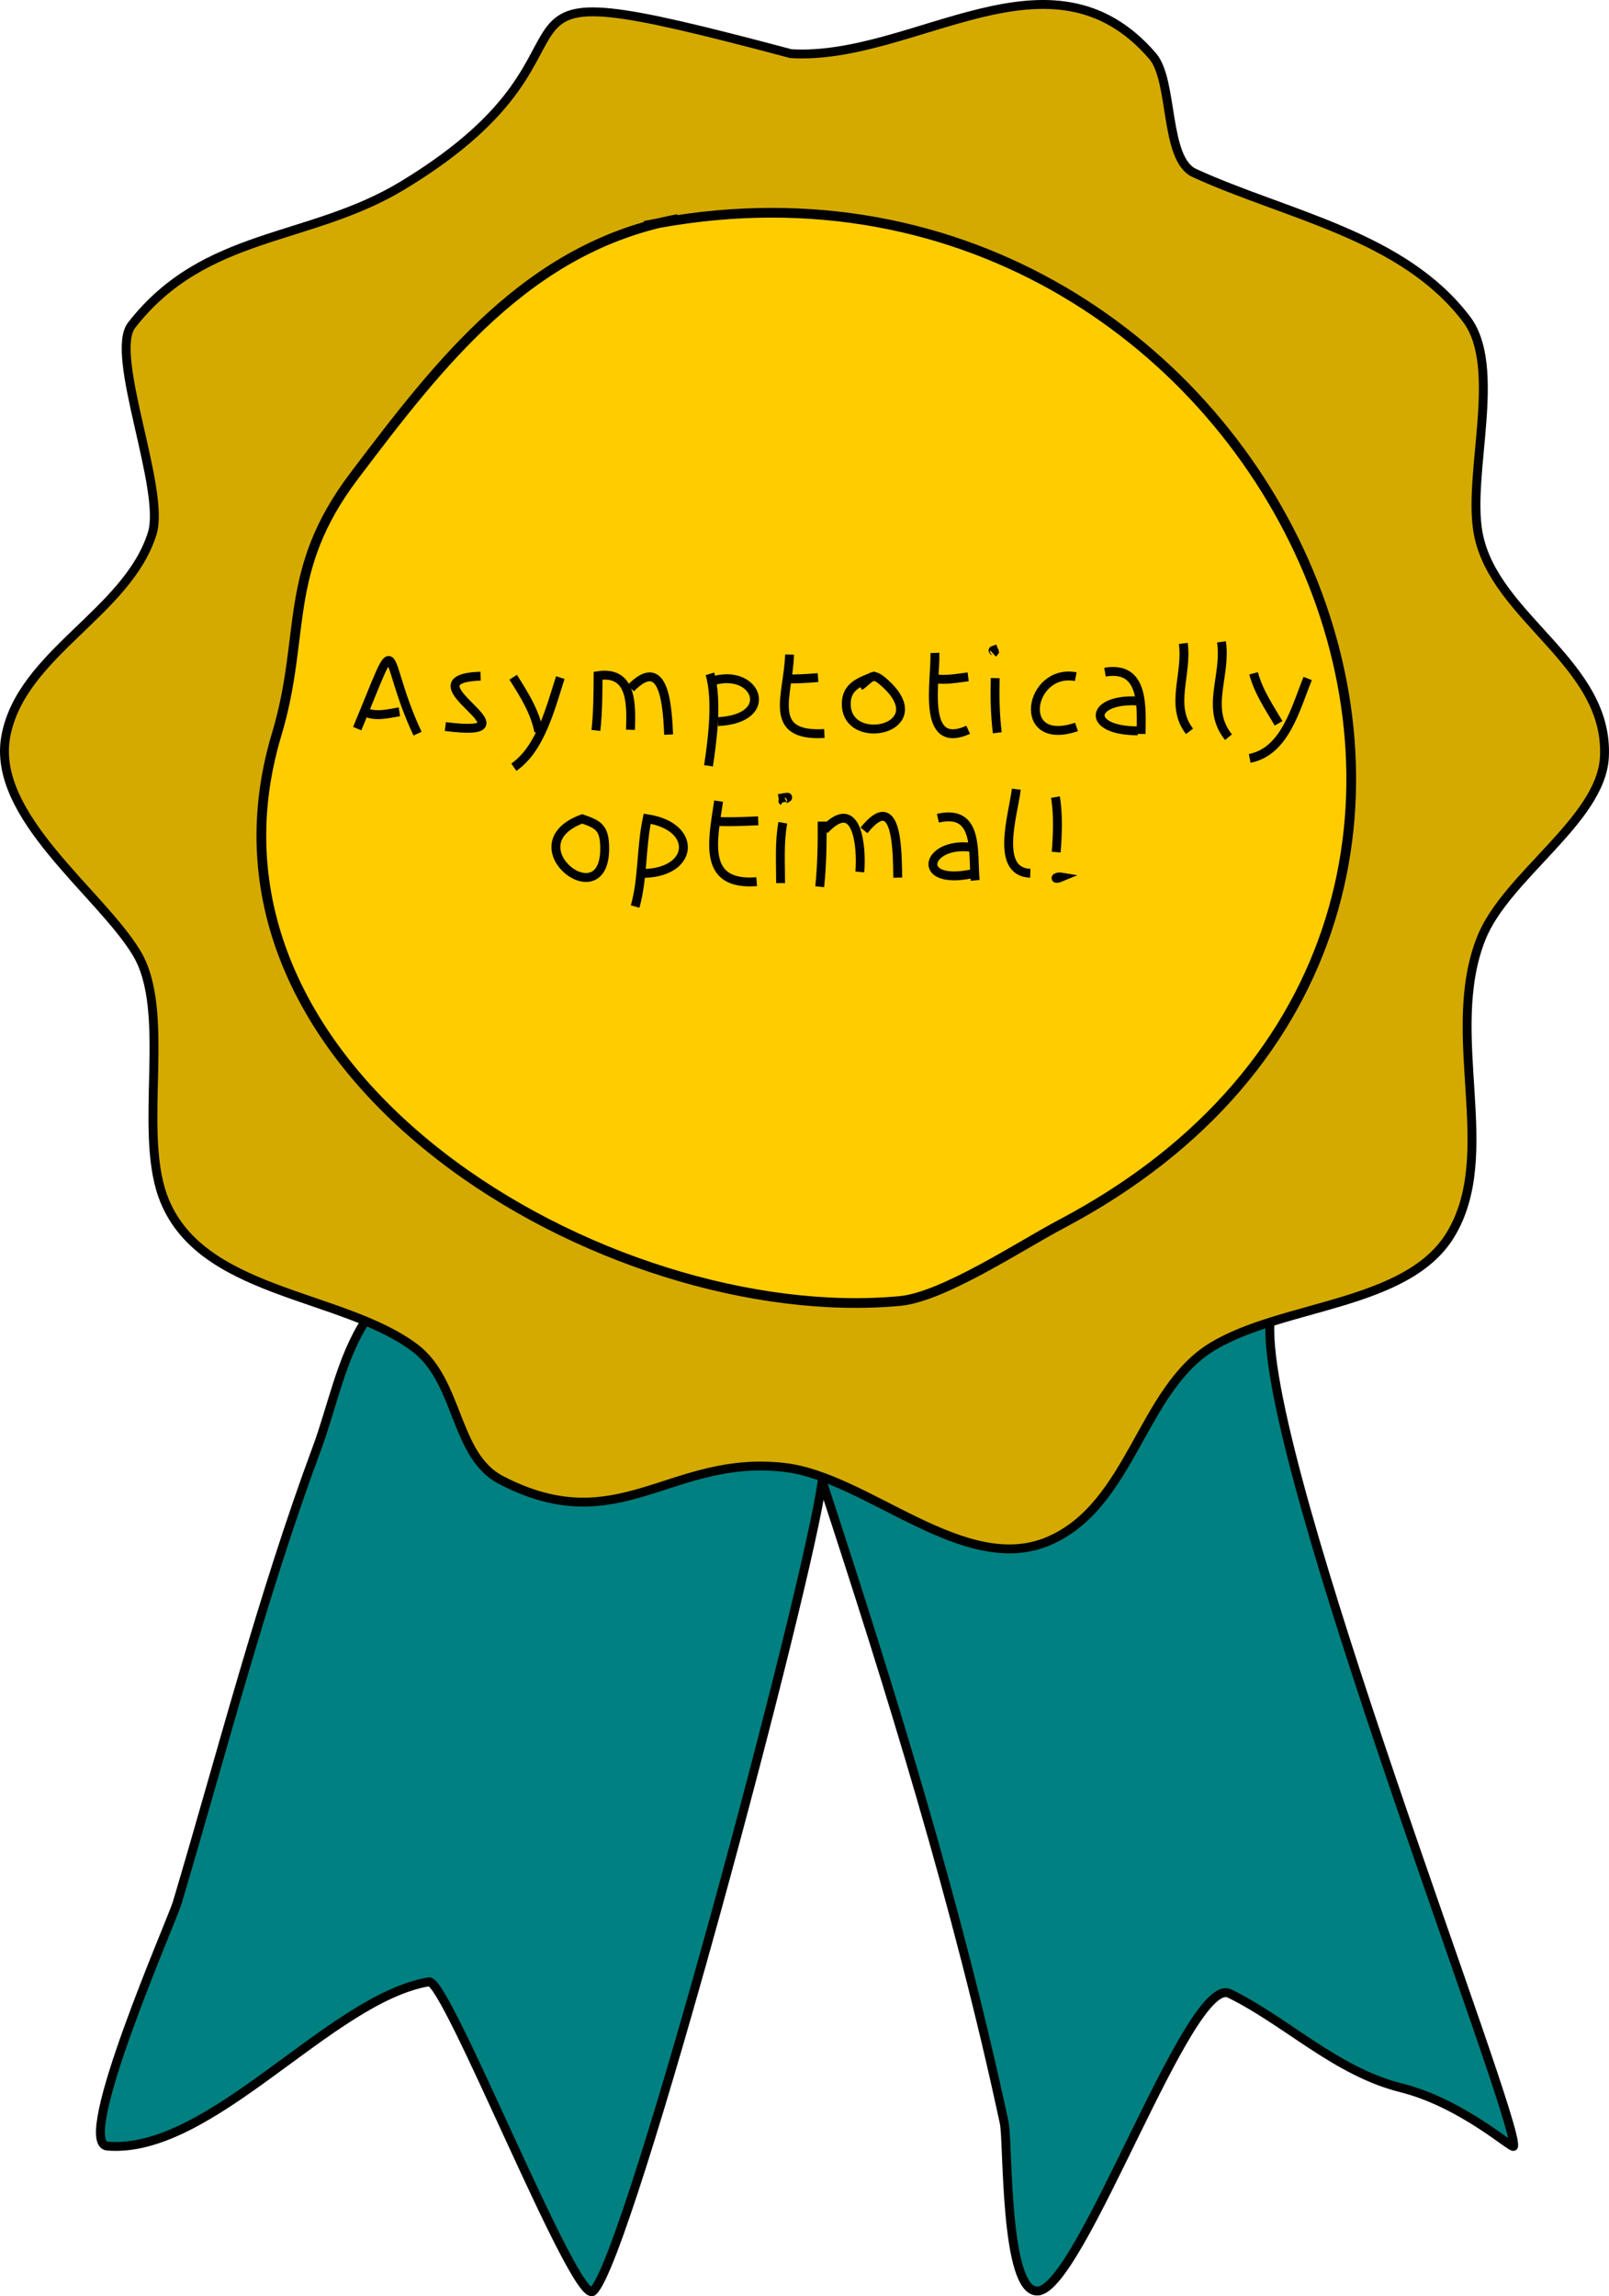 <?xml version="1.0" encoding="UTF-8" standalone="no"?>
<!-- Created with Inkscape (http://www.inkscape.org/) -->

<svg
   width="192.705mm"
   height="274.896mm"
   viewBox="0 0 192.705 274.896"
   version="1.1"
   id="svg5"
   inkscape:version="1.1.2 (0a00cf5339, 2022-02-04)"
   sodipodi:docname="badge_drawing.svg"
   inkscape:export-filename="/home/vasek/bitmap.png"
   inkscape:export-xdpi="200"
   inkscape:export-ydpi="200"
   xmlns:inkscape="http://www.inkscape.org/namespaces/inkscape"
   xmlns:sodipodi="http://sodipodi.sourceforge.net/DTD/sodipodi-0.dtd"
   xmlns="http://www.w3.org/2000/svg"
   xmlns:svg="http://www.w3.org/2000/svg">
  <sodipodi:namedview
     id="namedview7"
     pagecolor="#ffffff"
     bordercolor="#666666"
     borderopacity="1.0"
     inkscape:pageshadow="2"
     inkscape:pageopacity="0"
     inkscape:pagecheckerboard="0"
     inkscape:document-units="mm"
     showgrid="false"
     objecttolerance="1"
     guidetolerance="1"
     inkscape:zoom="0.54750932"
     inkscape:cx="46.57455"
     inkscape:cy="532.41103"
     inkscape:window-width="1846"
     inkscape:window-height="1016"
     inkscape:window-x="74"
     inkscape:window-y="27"
     inkscape:window-maximized="1"
     inkscape:current-layer="layer1"
     fit-margin-top="0"
     fit-margin-left="0"
     fit-margin-right="0"
     fit-margin-bottom="0"
     inkscape:showpageshadow="2"
     inkscape:deskcolor="#d1d1d1" />
  <defs
     id="defs2" />
  <g
     inkscape:label="Layer 1"
     inkscape:groupmode="layer"
     id="layer1"
     transform="translate(-8.084,-9.613)">
    <path
       style="fill:#008080;stroke:#000000;stroke-width:1.065;stroke-linecap:butt;stroke-linejoin:miter;stroke-miterlimit:4;stroke-dasharray:none;stroke-opacity:1"
       d="m 51.841,167.764 c -2.887,4.419 -4.007,10.397 -5.804,15.233 -6.57,17.688 -11.359,36.384 -16.74,54.448 -0.61,2.047 -12.359,28.763 -8.357,29.096 12.406,1.034 26.668,-17.693 38.524,-19.669 2.104,-0.351 17.568,38.892 19.644,37.046 4.263,-3.789 25.965,-85.189 27.441,-96.997 8.193,24.954 16.244,50.867 21.81,76.843 0.485,2.262 0.001,20.38 4.026,20.128 5.198,-0.325 18.146,-37.963 22.957,-35.619 6.772,3.299 12.726,9.334 20.536,11.287 7.326,1.831 13.368,7.403 13.478,7.007 0.827,-2.979 -30.016,-81.293 -29.174,-98.474"
       id="path2067"
       sodipodi:nodetypes="cssssscsssssc" />
    <path
       style="fill:#d4aa00;stroke:#000000;stroke-width:1.065;stroke-linecap:butt;stroke-linejoin:miter;stroke-miterlimit:4;stroke-dasharray:none;stroke-opacity:1"
       d="m 102.805,16.037 c 14.836,0.889 31.082,-13.883 43.315,0.28 2.541,2.942 1.376,12.348 5.019,14.013 11.058,5.055 24.963,7.439 32.588,17.504 4.368,5.766 0.058,18.558 1.401,25.657 1.918,10.137 15.702,15.509 15.109,26.778 -0.396,7.514 -11.797,14.23 -14.752,21.682 -4.572,11.529 2.271,25.807 -3.72,35.542 -5.225,8.49 -20.039,8.246 -28.46,13.325 -8.529,5.144 -9.696,18.984 -19.568,23.262 -10.17,4.407 -21.717,-7.647 -31.722,-8.79 -13.715,-1.568 -19.822,8.855 -33.938,1.503 -5.615,-2.924 -4.979,-11.817 -10.319,-15.822 -8.811,-6.608 -25.964,-6.376 -30.193,-18.217 -2.916,-8.166 1.102,-22.002 -3.108,-29.02 C 20.114,116.497 6.98,107.297 8.787,97.721 10.654,87.824 23.362,82.962 26.317,73.465 27.946,68.228 21.116,52.056 23.845,48.547 32.627,37.257 45.072,38.611 56.28,31.833 85.217,14.337 59.263,4.449 102.805,16.037 Z"
       id="path2032" />
    <path
       style="fill:#ffcc00;stroke:#000000;stroke-width:1.165;stroke-linecap:butt;stroke-linejoin:miter;stroke-miterlimit:4;stroke-dasharray:none;stroke-opacity:1"
       d="M 89.301,35.834 C 71.337,39.102 60.611,53.244 50.522,66.561 41.811,78.059 44.814,85.546 41.222,97.517 c -12.27,40.899 39.724,71.124 74.654,67.849 5.182,-0.486 14.521,-6.684 19.288,-9.198 C 205.383,119.144 159.19,21.589 85.301,36.649"
       id="path1995" />
    <path
       style="fill:none;stroke:#000000;stroke-width:1.065;stroke-linecap:butt;stroke-linejoin:miter;stroke-miterlimit:4;stroke-dasharray:none;stroke-opacity:1"
       d="m 50.866,96.843 c 5.333,-12.822 2.763,-8.912 7.224,0.605"
       id="path2194" />
    <path
       style="fill:none;stroke:#000000;stroke-width:1.065;stroke-linecap:butt;stroke-linejoin:miter;stroke-miterlimit:4;stroke-dasharray:none;stroke-opacity:1"
       d="m 51.564,94.734 c 1.372,0.806 3.115,0.288 4.356,0.093"
       id="path2196" />
    <path
       style="fill:none;stroke:#000000;stroke-width:1.065;stroke-linecap:butt;stroke-linejoin:miter;stroke-miterlimit:4;stroke-dasharray:none;stroke-opacity:1"
       d="m 65.641,90.564 c -9.661,0.328 7.765,7.555 -4.217,6.03"
       id="path2198" />
    <path
       style="fill:none;stroke:#000000;stroke-width:1.065;stroke-linecap:butt;stroke-linejoin:miter;stroke-miterlimit:4;stroke-dasharray:none;stroke-opacity:1"
       d="m 69.547,90.688 c 1.319,2.097 2.59,4.092 3.07,6.511"
       id="path2200" />
    <path
       style="fill:none;stroke:#000000;stroke-width:1.065;stroke-linecap:butt;stroke-linejoin:miter;stroke-miterlimit:4;stroke-dasharray:none;stroke-opacity:1"
       d="m 75.19,90.735 c -1.176,3.643 -2.373,8.52 -5.565,10.728"
       id="path2202" />
    <path
       style="fill:none;stroke:#000000;stroke-width:1.065;stroke-linecap:butt;stroke-linejoin:miter;stroke-miterlimit:4;stroke-dasharray:none;stroke-opacity:1"
       d="m 79.453,97.06 c 0.231,-1.962 0.252,-4.425 0.264,-6.557 4.132,-0.618 3.968,3.529 3.876,6.48"
       id="path2204" />
    <path
       style="fill:none;stroke:#000000;stroke-width:1.065;stroke-linecap:butt;stroke-linejoin:miter;stroke-miterlimit:4;stroke-dasharray:none;stroke-opacity:1"
       d="m 83.624,92.006 c 4.172,-4.29 4.388,2.638 4.542,5.55"
       id="path2206" />
    <path
       style="fill:none;stroke:#000000;stroke-width:1.065;stroke-linecap:butt;stroke-linejoin:miter;stroke-miterlimit:4;stroke-dasharray:none;stroke-opacity:1"
       d="m 93.111,90.285 c 0.964,3.305 0.225,8.327 -0.171,11.007"
       id="path2208" />
    <path
       style="fill:none;stroke:#000000;stroke-width:1.065;stroke-linecap:butt;stroke-linejoin:miter;stroke-miterlimit:4;stroke-dasharray:none;stroke-opacity:1"
       d="m 93.22,91.2 c 5.41,-1.832 8.032,4.455 0.837,4.806"
       id="path2210" />
    <path
       style="fill:none;stroke:#000000;stroke-width:1.065;stroke-linecap:butt;stroke-linejoin:miter;stroke-miterlimit:4;stroke-dasharray:none;stroke-opacity:1"
       d="m 102.646,87.975 c -0.136,4.891 -2.838,9.855 4.17,9.456"
       id="path2212" />
    <path
       style="fill:none;stroke:#000000;stroke-width:1.065;stroke-linecap:butt;stroke-linejoin:miter;stroke-miterlimit:4;stroke-dasharray:none;stroke-opacity:1"
       d="m 102.149,90.874 c 1.317,0.063 2.608,-0.037 3.907,-0.14"
       id="path2214" />
    <path
       style="fill:none;stroke:#000000;stroke-width:1.065;stroke-linecap:butt;stroke-linejoin:miter;stroke-miterlimit:4;stroke-dasharray:none;stroke-opacity:1"
       d="m 113.001,90.487 c -1.934,0.723 -3.725,1.306 -3.55,3.69 0.357,4.883 10.303,2.67 4.868,-2.542 -1.938,-1.859 -1.778,-0.847 -3.271,0.124"
       id="path2216" />
    <path
       style="fill:none;stroke:#000000;stroke-width:1.065;stroke-linecap:butt;stroke-linejoin:miter;stroke-miterlimit:4;stroke-dasharray:none;stroke-opacity:1"
       d="m 120.055,87.774 c 0.126,3.248 -1.711,11.771 3.984,9.208"
       id="path2218" />
    <path
       style="fill:none;stroke:#000000;stroke-width:1.065;stroke-linecap:butt;stroke-linejoin:miter;stroke-miterlimit:4;stroke-dasharray:none;stroke-opacity:1"
       d="m 120.024,90.859 c 1.307,0.228 2.797,-0.066 4.015,-0.217"
       id="path2220" />
    <path
       style="fill:none;stroke:#000000;stroke-width:1.065;stroke-linecap:butt;stroke-linejoin:miter;stroke-miterlimit:4;stroke-dasharray:none;stroke-opacity:1"
       d="m 127.279,90.797 c -0.06,2.195 -0.021,4.37 0.248,6.542"
       id="path2222" />
    <path
       style="fill:none;stroke:#000000;stroke-width:1.065;stroke-linecap:butt;stroke-linejoin:miter;stroke-miterlimit:4;stroke-dasharray:none;stroke-opacity:1"
       d="m 136.922,90.626 c -5.577,-1.071 -7.293,8.524 0.093,6.015"
       id="path2224" />
    <path
       style="fill:none;stroke:#000000;stroke-width:1.065;stroke-linecap:butt;stroke-linejoin:miter;stroke-miterlimit:4;stroke-dasharray:none;stroke-opacity:1"
       d="m 140.426,90.084 c 4.718,-0.811 4.354,4.117 4.325,7.395"
       id="path2226" />
    <path
       style="fill:none;stroke:#000000;stroke-width:1.065;stroke-linecap:butt;stroke-linejoin:miter;stroke-miterlimit:4;stroke-dasharray:none;stroke-opacity:1"
       d="m 144.457,93.541 c -5.826,-0.386 -6.423,3.566 -0.109,3.566"
       id="path2228" />
    <path
       style="fill:none;stroke:#000000;stroke-width:1.065;stroke-linecap:butt;stroke-linejoin:miter;stroke-miterlimit:4;stroke-dasharray:none;stroke-opacity:1"
       d="m 149.805,86.642 c 0.5,3.792 -1.652,7.441 0.744,10.526"
       id="path2230" />
    <path
       style="fill:none;stroke:#000000;stroke-width:1.065;stroke-linecap:butt;stroke-linejoin:miter;stroke-miterlimit:4;stroke-dasharray:none;stroke-opacity:1"
       d="m 154.378,86.456 c 0.603,4.137 -1.969,7.922 0.837,11.41"
       id="path2232" />
    <path
       style="fill:none;stroke:#000000;stroke-width:1.065;stroke-linecap:butt;stroke-linejoin:miter;stroke-miterlimit:4;stroke-dasharray:none;stroke-opacity:1"
       d="m 158.223,90.223 c 0.592,2.21 1.852,4.047 2.992,5.984"
       id="path2234" />
    <path
       style="fill:none;stroke:#000000;stroke-width:1.065;stroke-linecap:butt;stroke-linejoin:miter;stroke-miterlimit:4;stroke-dasharray:none;stroke-opacity:1"
       d="m 164.703,90.843 c -1.474,3.619 -2.713,8.734 -6.945,9.565"
       id="path2236" />
    <path
       style="fill:none;stroke:#000000;stroke-width:1.065;stroke-linecap:butt;stroke-linejoin:miter;stroke-miterlimit:4;stroke-dasharray:none;stroke-opacity:1"
       d="m 77.81,107.648 c -8.595,3.195 3.193,12.187 2.682,2.992 -0.111,-1.998 -0.886,-2.37 -2.682,-2.992 z"
       id="path2242" />
    <path
       style="fill:none;stroke:#000000;stroke-width:1.065;stroke-linecap:butt;stroke-linejoin:miter;stroke-miterlimit:4;stroke-dasharray:none;stroke-opacity:1"
       d="m 84.151,118.143 c 0.929,-3.25 0.713,-7.04 1.442,-10.511 6.231,0.94 5.605,6.73 -0.915,6.542"
       id="path2244" />
    <path
       style="fill:none;stroke:#000000;stroke-width:1.065;stroke-linecap:butt;stroke-linejoin:miter;stroke-miterlimit:4;stroke-dasharray:none;stroke-opacity:1"
       d="m 94.15,105.524 c -0.739,4.905 -1.938,10.153 4.558,9.642"
       id="path2246" />
    <path
       style="fill:none;stroke:#000000;stroke-width:1.065;stroke-linecap:butt;stroke-linejoin:miter;stroke-miterlimit:4;stroke-dasharray:none;stroke-opacity:1"
       d="m 93.344,107.927 c 1.851,0.117 3.701,0.036 5.55,-0.046"
       id="path2248" />
    <path
       style="fill:none;stroke:#000000;stroke-width:1.065;stroke-linecap:butt;stroke-linejoin:miter;stroke-miterlimit:4;stroke-dasharray:none;stroke-opacity:1"
       d="m 101.839,108.113 c -0.432,2.361 -0.264,4.817 -0.264,7.224"
       id="path2250" />
    <path
       style="fill:none;stroke:#000000;stroke-width:1.065;stroke-linecap:butt;stroke-linejoin:miter;stroke-miterlimit:4;stroke-dasharray:none;stroke-opacity:1"
       d="m 106.552,107.973 c 0.016,2.61 -0.026,5.29 -0.295,7.798"
       id="path2252" />
    <path
       style="fill:none;stroke:#000000;stroke-width:1.065;stroke-linecap:butt;stroke-linejoin:miter;stroke-miterlimit:4;stroke-dasharray:none;stroke-opacity:1"
       d="m 106.816,108.981 c 3.964,-4.205 4.501,2.034 4.248,5.023"
       id="path2254" />
    <path
       style="fill:none;stroke:#000000;stroke-width:1.065;stroke-linecap:butt;stroke-linejoin:miter;stroke-miterlimit:4;stroke-dasharray:none;stroke-opacity:1"
       d="m 111.56,109.028 c 4.157,-5.181 3.974,2.998 4.046,5.658"
       id="path2256" />
    <path
       style="fill:none;stroke:#000000;stroke-width:1.065;stroke-linecap:butt;stroke-linejoin:miter;stroke-miterlimit:4;stroke-dasharray:none;stroke-opacity:1"
       d="m 120.412,107.57 c 4.971,-1.152 4.151,4.075 4.465,7.441"
       id="path2258" />
    <path
       style="fill:none;stroke:#000000;stroke-width:1.065;stroke-linecap:butt;stroke-linejoin:miter;stroke-miterlimit:4;stroke-dasharray:none;stroke-opacity:1"
       d="m 124.846,111.12 c -5.782,-1.065 -7.452,4.596 -0.326,3.1"
       id="path2260" />
    <path
       style="fill:none;stroke:#000000;stroke-width:1.065;stroke-linecap:butt;stroke-linejoin:miter;stroke-miterlimit:4;stroke-dasharray:none;stroke-opacity:1"
       d="m 129.806,104.098 c -0.39,3.124 -2.603,9.903 1.674,10.061"
       id="path2262" />
    <path
       style="fill:none;stroke:#000000;stroke-width:1.065;stroke-linecap:butt;stroke-linejoin:miter;stroke-miterlimit:4;stroke-dasharray:none;stroke-opacity:1"
       d="m 134.488,105.043 c 0.373,2.09 0.24,4.775 0.093,6.588"
       id="path2264" />
    <path
       style="fill:none;stroke:#000000;stroke-width:1.065;stroke-linecap:butt;stroke-linejoin:miter;stroke-miterlimit:4;stroke-dasharray:none;stroke-opacity:1"
       d="m 127.59,87.286 c -1.338,0.451 0.036,-0.034 -0.586,0.549"
       id="path2268" />
    <path
       style="fill:none;stroke:#000000;stroke-width:1.065;stroke-linecap:butt;stroke-linejoin:miter;stroke-miterlimit:4;stroke-dasharray:none;stroke-opacity:1"
       d="m 135.215,114.618 c -0.759,-0.125 -0.976,0.412 0,0 z"
       id="path2270" />
    <path
       style="fill:none;stroke:#000000;stroke-width:1.065;stroke-linecap:butt;stroke-linejoin:miter;stroke-miterlimit:4;stroke-dasharray:none;stroke-opacity:1"
       d="m 101.347,105.217 c 2.28,-0.434 0.221,0.132 0.522,0.311"
       id="path2272" />
  </g>
</svg>
